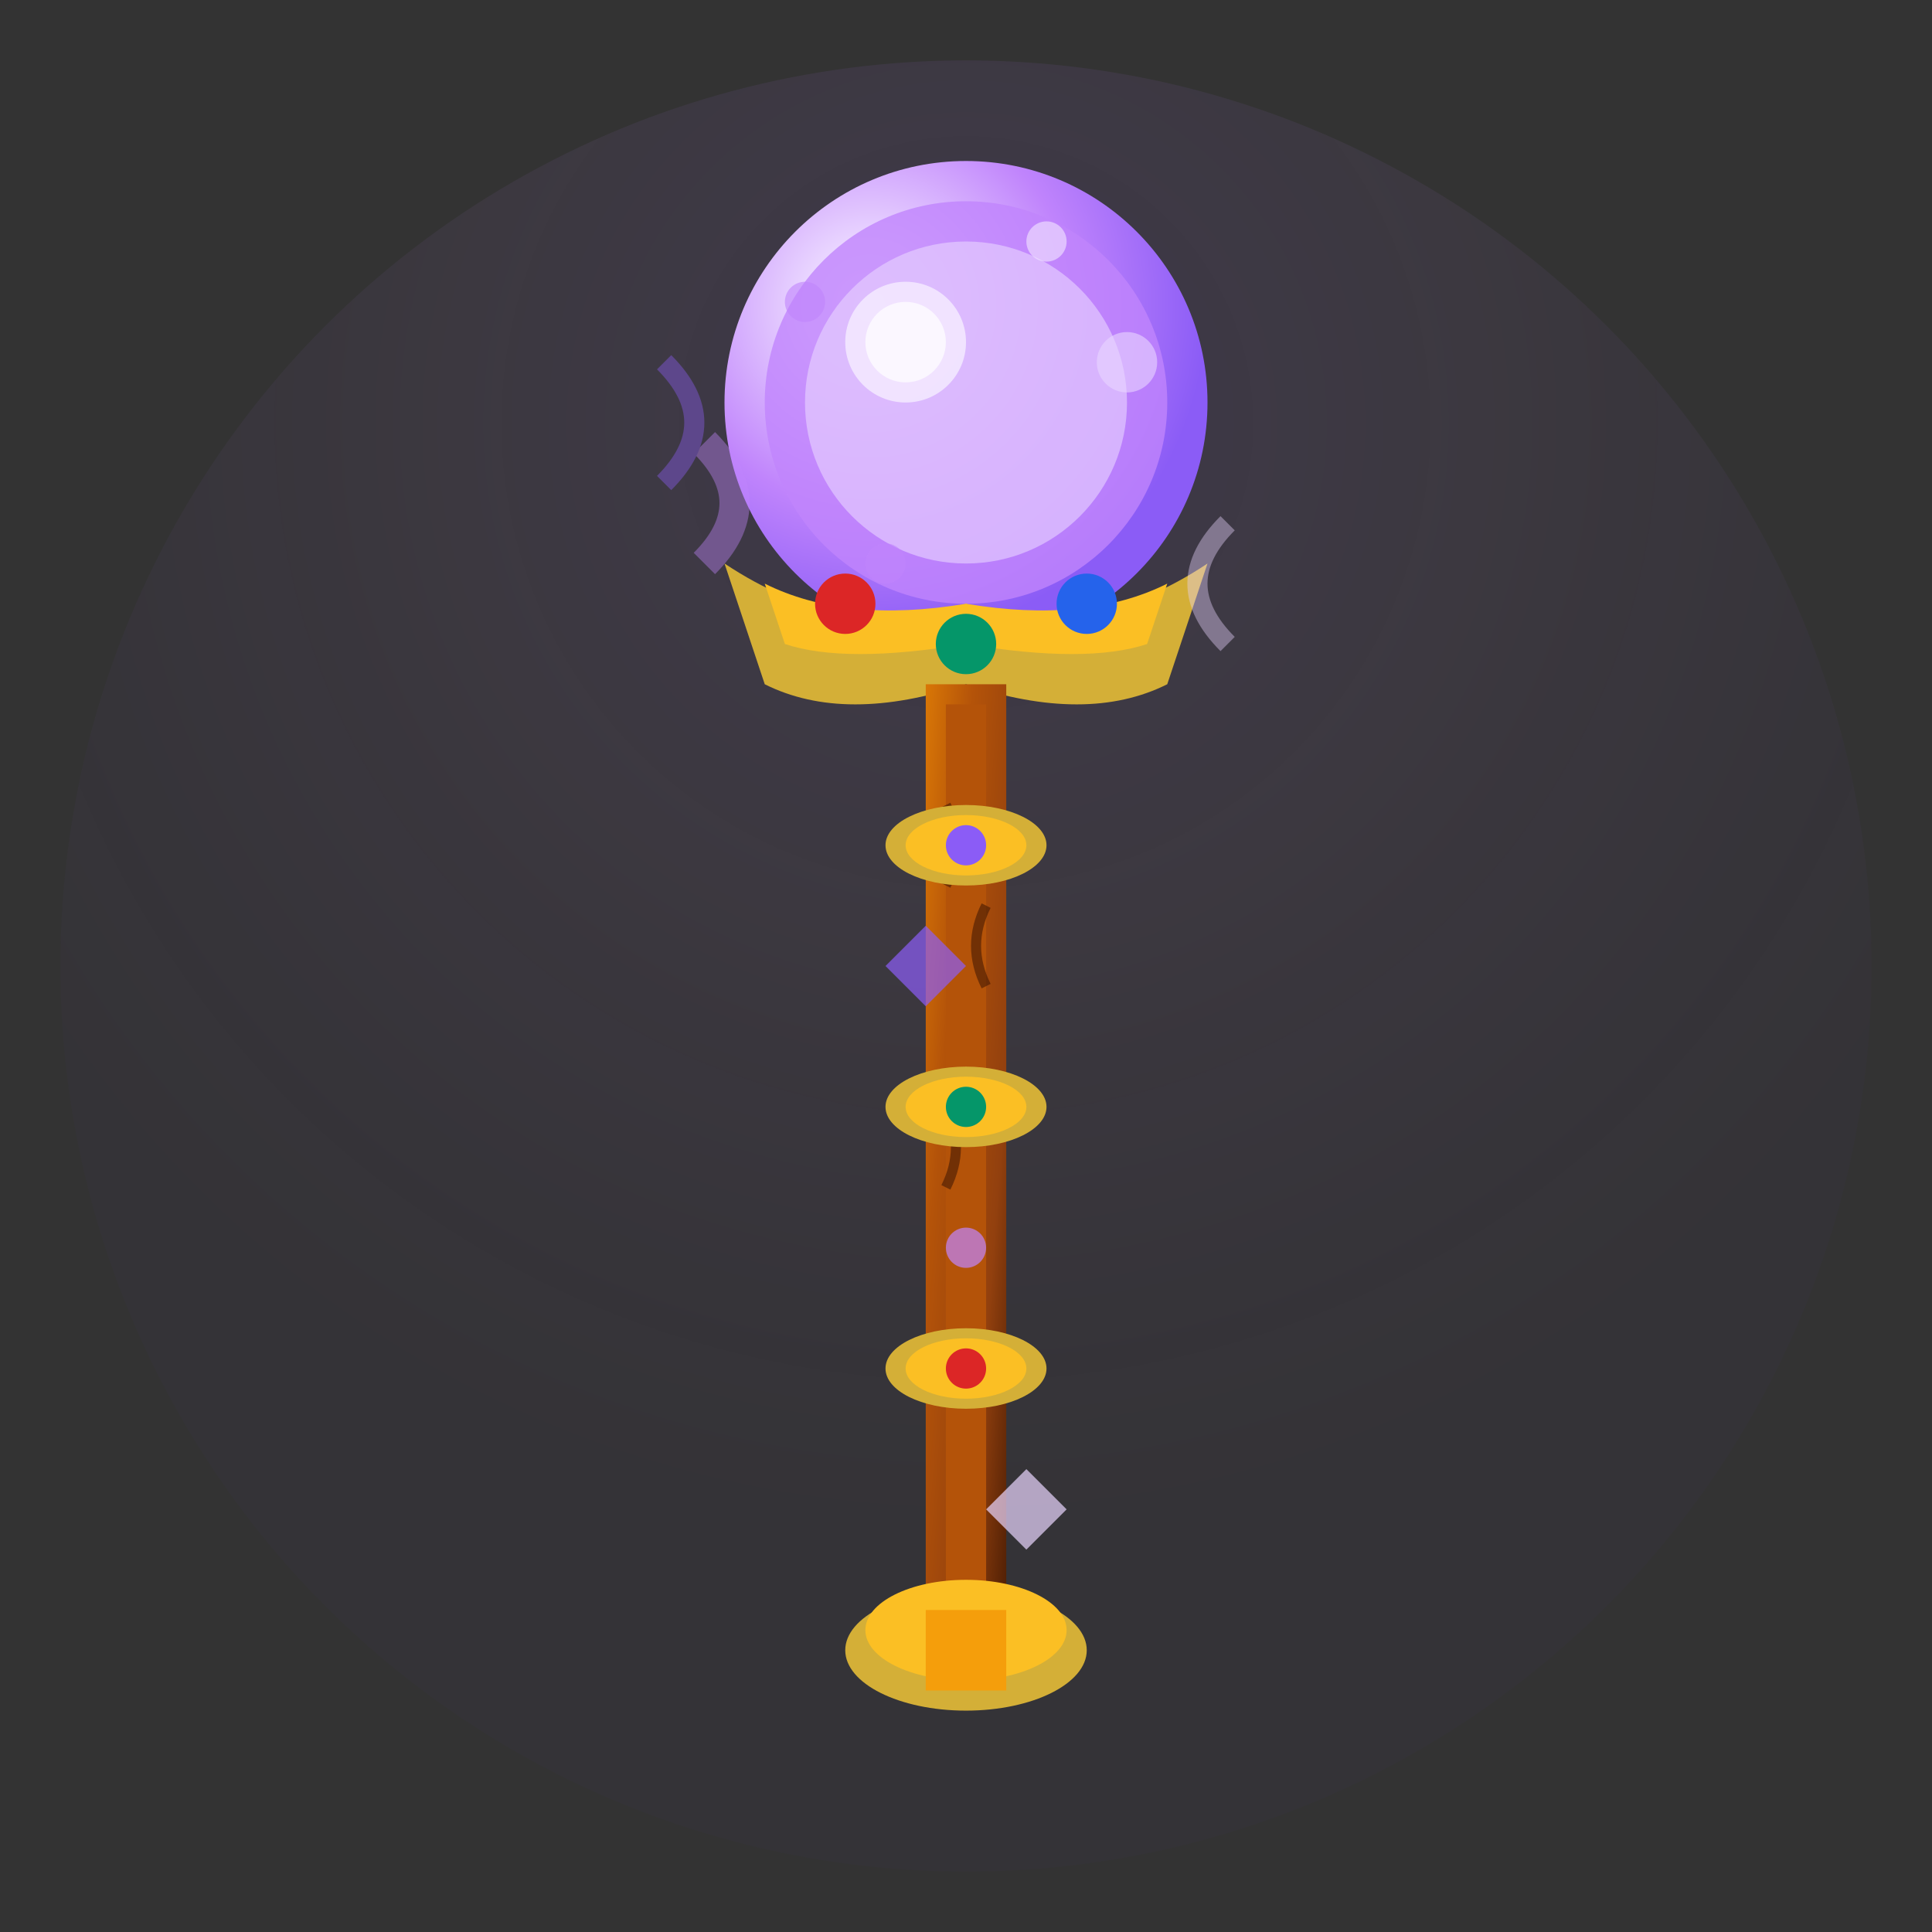 <svg xmlns="http://www.w3.org/2000/svg" width="96" height="96" viewBox="0 0 96 96">
  <rect x="0" y="0" width="96" height="96" fill="#333333" stroke="none"/>
  <!-- Magical aura -->
  <circle cx="48" cy="48" r="45" fill="url(#staffGlow)" opacity="0.2"/>
  
  <defs>
    <radialGradient id="staffGlow" cx="50%" cy="20%" r="60%">
      <stop offset="0%" stop-color="#8b5cf6" stop-opacity="0.6"/>
      <stop offset="50%" stop-color="#c084fc" stop-opacity="0.3"/>
      <stop offset="100%" stop-color="#7c3aed" stop-opacity="0.1"/>
    </radialGradient>
    <radialGradient id="orbGradient" cx="30%" cy="30%" r="70%">
      <stop offset="0%" stop-color="#f3e8ff"/>
      <stop offset="20%" stop-color="#e9d5ff"/>
      <stop offset="60%" stop-color="#c084fc"/>
      <stop offset="100%" stop-color="#8b5cf6"/>
    </radialGradient>
    <linearGradient id="woodGradient" x1="0%" y1="0%" x2="100%" y2="100%">
      <stop offset="0%" stop-color="#d97706"/>
      <stop offset="30%" stop-color="#b45309"/>
      <stop offset="70%" stop-color="#92400e"/>
      <stop offset="100%" stop-color="#451a03"/>
    </linearGradient>
  </defs>
  
  <!-- Crystal orb (large and detailed) -->
  <circle cx="48" cy="20" r="12" fill="url(#orbGradient)"/>
  <circle cx="48" cy="20" r="10" fill="#c084fc" opacity="0.8"/>
  <circle cx="48" cy="20" r="8" fill="#e9d5ff" opacity="0.6"/>
  
  <!-- Orb inner light -->
  <circle cx="45" cy="17" r="3" fill="#f3e8ff" opacity="0.9"/>
  <circle cx="45" cy="17" r="2" fill="#ffffff" opacity="0.7"/>
  
  <!-- Orb magical particles -->
  <g opacity="0.6">
    <circle cx="40" cy="15" r="1" fill="#c084fc"/>
    <circle cx="56" cy="18" r="1.5" fill="#e9d5ff"/>
    <circle cx="52" cy="12" r="1" fill="#f3e8ff"/>
    <circle cx="44" cy="28" r="1" fill="#c084fc"/>
  </g>
  
  <!-- Orb holder/crown -->
  <path d="M36 28 Q42 32 48 30 Q54 32 60 28 L58 34 Q54 36 48 34 Q42 36 38 34 Z" fill="#d4af37"/>
  <path d="M38 29 Q42 31 48 30 Q54 31 58 29 L57 32 Q54 33 48 32 Q42 33 39 32 Z" fill="#fbbf24"/>
  
  <!-- Crown gems -->
  <circle cx="42" cy="30" r="1.5" fill="#dc2626"/>
  <circle cx="48" cy="32" r="1.5" fill="#059669"/>
  <circle cx="54" cy="30" r="1.5" fill="#2563eb"/>
  
  <!-- Staff shaft (detailed) -->
  <rect x="46" y="34" width="4" height="50" fill="url(#woodGradient)"/>
  <rect x="47" y="35" width="2" height="48" fill="#b45309"/>
  
  <!-- Wood grain details -->
  <path d="M47 40 Q48 42 47 44" stroke="#451a03" stroke-width="0.5" fill="none" opacity="0.6"/>
  <path d="M49 45 Q48 47 49 49" stroke="#451a03" stroke-width="0.5" fill="none" opacity="0.6"/>
  <path d="M47 55 Q48 57 47 59" stroke="#451a03" stroke-width="0.5" fill="none" opacity="0.6"/>
  
  <!-- Ornate bands -->
  <ellipse cx="48" cy="42" rx="4" ry="2" fill="#d4af37"/>
  <ellipse cx="48" cy="42" rx="3" ry="1.5" fill="#fbbf24"/>
  
  <ellipse cx="48" cy="55" rx="4" ry="2" fill="#d4af37"/>
  <ellipse cx="48" cy="55" rx="3" ry="1.5" fill="#fbbf24"/>
  
  <ellipse cx="48" cy="68" rx="4" ry="2" fill="#d4af37"/>
  <ellipse cx="48" cy="68" rx="3" ry="1.5" fill="#fbbf24"/>
  
  <!-- Band gems -->
  <circle cx="48" cy="42" r="1" fill="#8b5cf6"/>
  <circle cx="48" cy="55" r="1" fill="#059669"/>
  <circle cx="48" cy="68" r="1" fill="#dc2626"/>
  
  <!-- Bottom cap/ferrule -->
  <ellipse cx="48" cy="82" rx="6" ry="3" fill="#d4af37"/>
  <ellipse cx="48" cy="81" rx="5" ry="2.5" fill="#fbbf24"/>
  <rect x="46" y="80" width="4" height="4" fill="#f59e0b"/>
  
  <!-- Magical energy wisps -->
  <g opacity="0.4">
    <path d="M35 22 Q38 25 35 28" stroke="#c084fc" stroke-width="1.5" fill="none"/>
    <path d="M61 26 Q58 29 61 32" stroke="#e9d5ff" stroke-width="1" fill="none"/>
    <path d="M33 18 Q36 21 33 24" stroke="#8b5cf6" stroke-width="1" fill="none"/>
  </g>
  
  <!-- Runes on shaft -->
  <g opacity="0.7">
    <path d="M44 48 L46 46 L48 48 L46 50 Z" fill="#8b5cf6"/>
    <circle cx="48" cy="62" r="1" fill="#c084fc"/>
    <path d="M49 75 L51 73 L53 75 L51 77 Z" fill="#e9d5ff"/>
  </g>
</svg>

